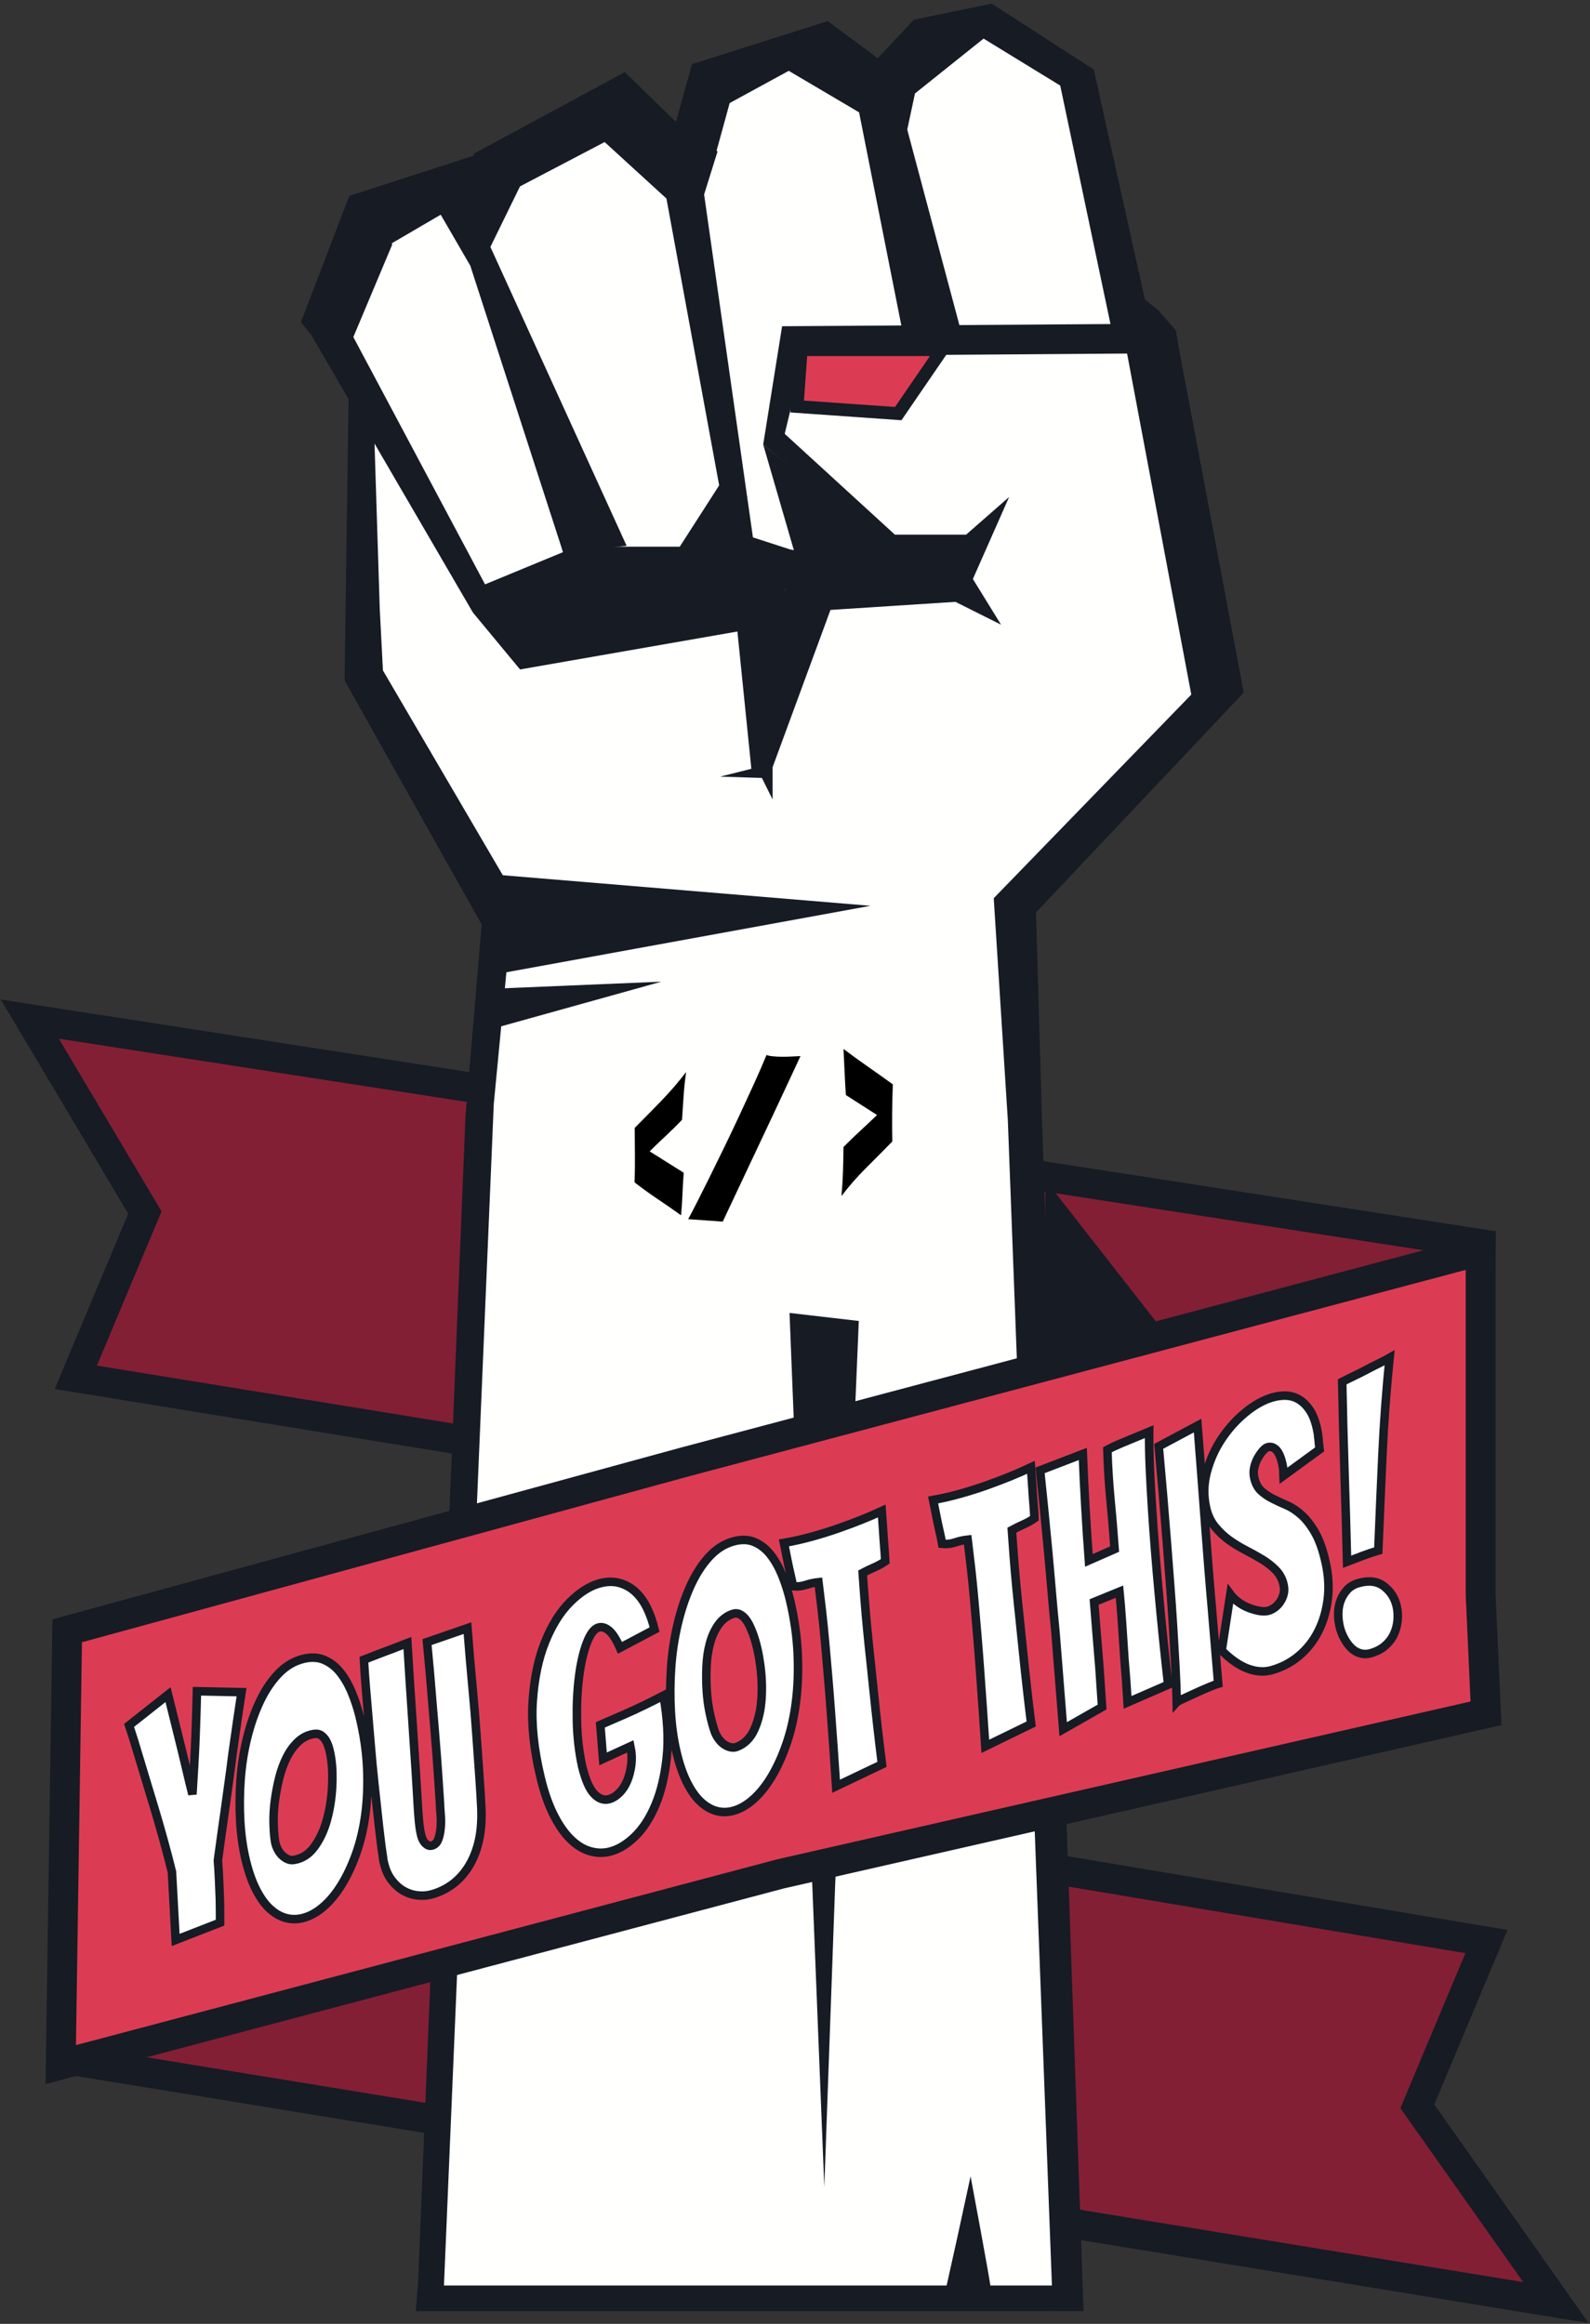 <?xml version="1.0" encoding="UTF-8"?>
<svg width="373px" height="545px" viewBox="0 0 373 545" version="1.1" xmlns="http://www.w3.org/2000/svg" xmlns:xlink="http://www.w3.org/1999/xlink">
    <rect x="0" y="0" width="373" height="545" fill="#333333" stroke="none"/>
    <!-- Generator: Sketch 53.1 (72631) - https://sketchapp.com -->
    <title>Group 2</title>
    <desc>Created with Sketch.</desc>
    <g id="Page-1" stroke="none" stroke-width="1" fill="none" fill-rule="evenodd">
        <g id="stock" transform="translate(-120, -20)">
            <g id="Group-2" transform="translate(127, 20)">
                <g id="Group">
                    <polygon id="Fill-4" stroke="#161B24" stroke-width="7" fill="#831F35" points="9.167 399.611 341.707 455.334 325.496 493.976 358 540 8.519 482.948"></polygon>
                    <polygon id="Fill-5" stroke="#161B24" stroke-width="7" fill="#831F35" points="339.532 376.393 10.779 323.009 26.99 284.37 2.84217094e-14 239 340.343 291.749"></polygon>
                    <path d="M272.531,112.38 C270.979,106.383 269.321,100.416 267.704,94.467 C263.577,79.279 259.096,64.135 255.32,48.858 C253.235,40.423 251.211,31.943 250.772,23.426 C243.969,19.089 237.657,13.879 231.312,8.977 C230.379,8.256 229.755,7.409 229.388,6.521 C225.801,6.36 222.041,6.833 218.15,7.849 C216.212,8.492 214.266,9.136 212.34,9.828 C211.979,11.46 210.897,12.95 208.932,13.67 C208.486,13.828 208.018,13.983 207.538,14.134 C207.128,14.264 206.72,14.383 206.311,14.496 C206.257,14.511 206.203,14.525 206.149,14.54 C197.02,17.014 188.187,15.328 178.808,13.928 C177.646,13.754 176.534,13.648 175.452,13.587 C171.932,14.847 168.409,16.227 164.882,17.683 C161.72,19.522 158.65,21.51 155.681,23.633 C155.675,23.667 155.668,23.7 155.662,23.733 C155.935,24.595 155.958,25.592 155.614,26.701 C154.997,28.699 154.388,30.584 152.488,31.744 C149.639,33.483 145.672,31.843 144.835,28.631 C144.681,28.037 144.605,27.367 144.582,26.655 C125.851,35.222 106.857,43.937 87.241,47.007 C83.061,50.645 78.847,54.242 74.512,57.665 C74.218,58.342 73.948,59.022 73.729,59.709 C71.279,67.411 74.18,76.606 75.733,84.221 C79.806,104.184 76.792,127.187 76.8,147.634 C76.802,150.946 76.81,154.31 77.728,157.492 C79.875,164.94 86.448,169.76 89.024,176.939 C92.313,186.106 96.562,194.691 100.933,203.493 C101.829,205.296 102.725,207.118 103.496,208.981 C104.777,208.647 106.142,208.762 107.204,209.571 C112.686,213.741 112.573,220.453 110.119,226.394 C109.329,228.307 107.862,229.806 105.958,230.15 C105.739,236.049 105.246,242.009 105.278,247.574 C105.354,260.432 105.393,273.29 105.248,286.147 C104.958,311.853 103.95,337.577 101.121,363.141 C100.726,366.718 99.17,369.511 97.008,371.52 C96.668,426.558 96.376,481.596 95.104,536.61 L241.581,536.61 C240.887,520.492 238.868,504.082 238.907,489.14 C238.925,482.355 236.482,477.188 241.581,475.982 C232.907,391.57 233.089,308.131 229.063,223.36 C228.879,219.466 230.171,216.508 232.252,214.461 C232.396,214.223 232.536,213.98 232.686,213.745 C232.24,212.175 232.45,210.393 233.73,208.823 C235.171,207.056 236.66,205.332 238.159,203.616 C238.502,203.219 238.85,202.826 239.194,202.43 C241.57,199.724 243.956,197.028 246.232,194.236 C246.683,193.684 247.195,193.292 247.74,193.031 C256.032,184.325 270.747,175.632 273.83,163.332 C275.82,155.391 271.221,148.203 271.94,140.459 C272.746,131.804 274.755,120.972 272.531,112.38 Z" id="Fill-6" fill="#FFFFFE"></path>
                    <path d="M84.857,57.089 L96.386,50.351 L103.329,62.315 L125.079,129.489 L106.787,137.046 L75.89,79.045 L85.037,57.294 L84.857,57.089 Z M114.985,43.716 L134.84,33.314 L149.34,46.56 L164.302,127.926 L163.534,128.208 L130.459,128.208 L108.042,57.909 L114.985,43.716 Z M161.1,35.364 L164.174,24.168 L178.034,16.611 L194.533,26.346 L204.447,76.329 L176.472,76.508 L172.039,104.254 L194.123,122.854 L200.425,133.255 L178.342,128.849 L169.631,126.03 L158.179,45.612 L161.33,35.518 L161.1,35.364 Z M207.649,21.914 L223.738,9.053 L241.724,20.069 L253.508,75.996 L208.367,76.303 L205.831,30.394 L207.649,21.914 Z M74.02,145.885 L73.841,159.591 L105.993,216.799 L102.201,261.735 L91.022,536.61 L97.124,536.61 L108.836,258.891 L112.782,217.747 L159.64,215.954 L113.884,208.703 L113.551,209.703 L82.833,157.234 L82.09,142.862 L80.86,104.023 L86.778,114.194 L89.648,119.113 L97.18,132.051 L103.943,143.656 L130.434,132.64 L177.266,137.662 L172.039,179.6 L161.945,182.136 L171.731,182.444 L174.243,187.491 L174.243,179.933 L187.82,143.042 L217.129,141.146 L227.838,146.5 L221.228,135.791 L229.733,116.551 L219.64,125.39 L202.936,125.39 L177.086,101.743 L181.492,83.451 L257.402,82.913 L272.466,162.896 L226.121,210.65 L229.426,262.683 L240,542 L247.19,542 L237.471,263.631 L236.036,213.981 L284.764,162.435 L269.776,82.811 L268.803,77.405 L264.755,72.794 L261.578,70.206 L249.589,16.303 L225.635,0.855 L207.368,4.621 L198.914,13.665 L187.18,4.954 L155.335,15.048 L151.595,28.523 L151.236,28.268 L139.58,16.918 L103.943,36.158 L104.353,36.44 L74.942,45.945 L63.593,75.56 L66.129,78.711 L74.763,93.571 L74.02,145.885 Z" id="Fill-7" fill="#161B24"></path>
                    <polyline id="Fill-9" fill="#161B24" points="188.895 442.687 186.374 512.913 178.217 307.913 194.465 309.794 188.895 442.687"></polyline>
                    <path d="M238.219,276.717 L301.844,358.121 C301.844,358.121 236.347,365.606 237.282,362.8 C238.219,359.992 238.219,276.717 238.219,276.717" id="Fill-10" fill="#161B24"></path>
                    <polyline id="Fill-12" fill="#DC3C53" points="339.732 374.268 8.282 484.285 9.226 399.614 340.646 289.638 339.732 374.268"></polyline>
                    <polyline id="Fill-15" fill="#161B24" points="109.899 228.364 197.219 212.43 110.303 205.209 109.899 228.364"></polyline>
                    <path d="M21.556,378.268 C21.477,379.652 20.707,380.96 18.966,381.738 C12.203,384.764 15.063,381.438 7.5,382.5 L7.25,432.75 L173.859,378.164 L285.34,321.902 L335.35,321.902 L341.601,291.973 L151.781,343.987 L21.556,378.268 Z" id="Fill-17" fill="#DC3C53"></path>
                    <polygon id="Fill-19" fill="#DC3C53" points="174.709 439.999 341.601 401.803 340.343 372.167 56.214 457.813 8.764 484.189"></polygon>
                    <path d="M225.374,536.387 C225.374,535.387 220.691,510.387 220.691,510.387 C220.691,510.387 214.669,538.387 214,540.387 L225.374,536.387" id="Fill-21" fill="#161B24"></path>
                    <polyline id="Fill-40" fill="#161B24" points="108.096 241.383 148.157 230.224 108.096 231.901 108.096 241.383"></polyline>
                    <polyline id="Fill-42" fill="#161B24" points="172.039 104.254 183 142 207 133 172.039 104.254"></polyline>
                    <polyline id="Fill-43" fill="#161B24" points="108.042 57.909 140 128 125.079 129.489 108.042 57.909"></polyline>
                    <polyline id="Fill-44" fill="#161B24" points="205.831 30.394 219.333 81 206 80.333 200.667 35.667 205.831 30.394"></polyline>
                    <polyline id="Fill-45" fill="#161B24" points="103.943 143.656 115 157 176.591 146.253 177.615 133.447 130.459 128.208 103.943 143.656"></polyline>
                    <polyline id="Fill-46" fill="#161B24" points="151.092 130.348 164.591 109.349 168.341 139.347 151.092 130.348"></polyline>
                    <polyline id="Fill-47" fill="#161B24" points="165.333 141.667 169.333 181 173.005 181.463 183 142 165.333 141.667"></polyline>
                </g>
                <path d="M152.25,271.982 C151.863,273.6 151.509,275.218 151.186,276.836 C150.864,278.454 150.493,280.088 150.075,281.737 C148.463,280.15 146.852,278.61 145.241,277.116 C143.629,275.623 142.05,274.051 140.504,272.402 C140.922,270.286 141.285,268.186 141.591,266.101 C141.897,264.016 142.211,261.916 142.534,259.8 C144.918,258.057 147.295,256.299 149.664,254.525 C152.032,252.751 154.312,250.822 156.504,248.737 C155.956,250.511 155.472,252.308 155.053,254.128 C154.634,255.949 154.216,257.792 153.797,259.66 C152.379,260.749 150.937,261.783 149.47,262.763 C148.004,263.744 146.562,264.747 145.144,265.774 C146.336,266.801 147.521,267.836 148.697,268.878 C149.873,269.92 151.057,270.955 152.25,271.982 Z M168.703,271.207 C165.715,275.606 162.647,280.115 159.499,284.734 L151.582,282.896 C152.282,281.985 153.196,280.751 154.325,279.196 C155.453,277.641 156.709,275.889 158.092,273.941 C159.475,271.992 160.946,269.903 162.503,267.672 C164.061,265.441 165.619,263.171 167.177,260.861 C168.735,258.551 170.253,256.281 171.732,254.05 C173.21,251.819 174.553,249.714 175.761,247.734 C176.047,247.923 176.516,248.103 177.168,248.276 C177.82,248.449 178.535,248.598 179.314,248.724 C180.093,248.85 180.872,248.952 181.651,249.03 C182.43,249.109 183.074,249.18 183.582,249.242 C182.629,250.656 181.556,252.251 180.363,254.027 C179.171,255.802 177.923,257.648 176.62,259.565 C175.316,261.482 173.989,263.438 172.638,265.433 C171.286,267.428 169.975,269.353 168.703,271.207 Z M201.717,272.403 C199.382,274.135 197.038,275.85 194.687,277.55 C192.336,279.25 190.088,281.123 187.942,283.17 C188.415,281.312 188.833,279.439 189.196,277.55 C189.559,275.661 189.898,273.773 190.214,271.884 C191.666,270.813 193.149,269.774 194.664,268.767 C196.178,267.76 197.677,266.736 199.161,265.698 C198.088,264.753 197.007,263.793 195.918,262.817 C194.829,261.841 193.748,260.881 192.675,259.936 C192.833,258.11 193.015,256.316 193.22,254.553 C193.425,252.79 193.622,250.996 193.812,249.17 C195.453,250.87 197.125,252.538 198.829,254.175 C200.533,255.812 202.238,257.481 203.942,259.181 C203.5,261.416 203.098,263.62 202.735,265.792 C202.372,267.964 202.032,270.168 201.717,272.403 Z" id="&lt;/&gt;" fill="#000000" fill-rule="nonzero" transform="translate(172.223, 266.234) rotate(-9) translate(-172.223, -266.234) "></path>
                <polygon id="Path-2" stroke="#161B24" stroke-width="3" fill="#DC3C53" points="180.958 82 180 95.336 203.722 97 214 82"></polygon>
                <polygon id="Rectangle" fill="#161B24" points="91 536 240 536 240 542 90.549 542"></polygon>
                <polygon id="Path-3" stroke="#161B24" stroke-width="7" points="8.764 382.456 7.25 484.189 176.145 439.455 341.601 401.803 340.343 373.931 340.343 314.349 340.343 293.268 153.915 342.792"></polygon>
            </g>
            <path d="M161.205,474.958 L160.336,458.998 C159.798,456.819 159.181,454.458 158.485,451.916 C157.789,449.376 157.058,446.831 156.293,444.283 C155.528,441.737 154.784,439.28 154.063,436.914 C153.341,434.548 152.71,432.456 152.168,430.638 C151.627,428.819 151.176,427.367 150.816,426.28 L150.276,424.65 L159.418,417.43 L162.669,430.541 C162.995,431.857 163.303,433.15 163.596,434.421 C163.888,435.691 164.171,436.884 164.447,437.999 L165.142,440.811 C165.264,438.957 165.402,436.669 165.556,433.947 C165.709,431.225 165.829,428.591 165.915,426.046 C166.027,423.065 166.122,419.926 166.201,416.631 L176.66,416.849 C175.924,421.669 175.225,426.451 174.561,431.195 C174.308,433.25 174.029,435.379 173.722,437.581 L172.804,444.184 C172.498,446.383 172.197,448.514 171.902,450.576 C171.607,452.637 171.343,454.556 171.112,456.332 C171.227,457.704 171.32,459.216 171.392,460.868 C171.464,462.52 171.528,464.093 171.584,465.587 C171.618,467.355 171.631,469.129 171.623,470.907 L161.205,474.958 Z M204.342,422.478 C205.362,426.664 205.959,430.7 206.133,434.585 C206.307,438.471 206.168,442.108 205.715,445.495 C205.262,448.882 204.53,451.981 203.521,454.793 C202.511,457.603 201.341,460.07 200.012,462.193 C198.682,464.314 197.232,466.029 195.662,467.338 C194.092,468.646 192.497,469.486 190.875,469.86 C189.503,470.175 188.178,470.144 186.9,469.765 C185.622,469.387 184.415,468.671 183.279,467.617 C182.142,466.563 181.096,465.115 180.139,463.271 C179.182,461.429 178.367,459.139 177.696,456.403 C176.999,453.566 176.556,450.511 176.367,447.235 C176.178,443.96 176.203,440.661 176.442,437.337 C176.681,434.013 177.186,430.783 177.957,427.647 C178.728,424.51 179.722,421.65 180.939,419.068 C182.157,416.483 183.608,414.307 185.293,412.54 C186.977,410.77 188.901,409.61 191.062,409.06 C192.933,408.584 194.597,408.659 196.054,409.286 C197.51,409.914 198.765,410.891 199.818,412.218 C200.871,413.545 201.773,415.115 202.524,416.927 C203.276,418.739 203.881,420.59 204.342,422.478 Z M184.508,451.798 C184.592,452.346 184.768,452.905 185.034,453.477 C185.301,454.05 185.622,454.538 185.996,454.942 C186.371,455.346 186.812,455.677 187.321,455.934 C187.829,456.192 188.345,456.283 188.869,456.207 C190.834,455.921 192.462,454.893 193.753,453.12 C195.044,451.346 196.02,449.26 196.68,446.861 C197.341,444.462 197.749,441.947 197.905,439.316 C198.06,436.685 197.977,434.322 197.656,432.226 C197.564,431.627 197.431,430.984 197.259,430.296 C197.086,429.608 196.855,428.98 196.567,428.412 C196.278,427.845 195.893,427.382 195.413,427.024 C194.933,426.665 194.343,426.541 193.643,426.651 C192.245,426.87 191.017,427.469 189.959,428.449 C188.902,429.428 188.006,430.648 187.27,432.11 C186.533,433.571 185.945,435.187 185.503,436.958 C185.061,438.729 184.721,440.51 184.483,442.3 C184.246,444.09 184.145,445.822 184.179,447.496 C184.214,449.169 184.324,450.604 184.508,451.798 Z M232.924,444.159 C233.033,447.228 232.794,449.92 232.206,452.235 C231.618,454.548 230.752,456.547 229.61,458.231 C228.467,459.914 227.143,461.259 225.637,462.267 C224.13,463.273 222.55,463.971 220.896,464.361 C219.92,464.591 218.877,464.634 217.767,464.49 C216.656,464.347 215.605,463.987 214.614,463.411 C213.623,462.836 212.721,462.025 211.907,460.977 C211.093,459.931 210.494,458.619 210.112,457.041 L209.964,456.43 C209.914,456.226 209.886,456.018 209.879,455.804 C209.543,453.677 209.208,451.094 208.874,448.053 C208.54,445.013 208.197,441.842 207.843,438.539 C207.49,435.238 207.176,431.914 206.902,428.568 C206.627,425.222 206.37,422.182 206.132,419.447 C205.893,416.712 205.709,414.435 205.581,412.613 C205.452,410.792 205.38,409.669 205.366,409.242 C206.233,408.913 207.262,408.516 208.455,408.048 C209.648,407.581 210.763,407.16 211.798,406.786 C213.076,406.295 214.333,405.81 215.569,405.329 C215.959,411.757 216.334,417.57 216.695,422.767 C216.832,425 216.979,427.23 217.137,429.458 C217.294,431.686 217.43,433.73 217.544,435.592 C217.658,437.453 217.755,439.063 217.837,440.42 C217.918,441.777 217.983,442.881 218.032,443.733 C218.081,444.585 218.161,445.659 218.273,446.955 C218.384,448.251 218.563,449.41 218.81,450.431 C219.008,451.247 219.341,451.883 219.81,452.338 C220.279,452.792 220.767,452.959 221.277,452.836 C221.998,452.663 222.508,452.175 222.808,451.373 C223.108,450.57 223.3,449.644 223.384,448.596 C223.467,447.548 223.463,446.507 223.371,445.474 C223.279,444.442 223.228,443.629 223.22,443.036 C223.117,441.492 223.005,439.774 222.885,437.883 C222.765,435.992 222.627,434.025 222.47,431.981 C222.313,429.938 222.147,427.856 221.971,425.737 C221.796,423.618 221.622,421.553 221.45,419.542 C221.085,414.876 220.662,410.065 220.181,405.109 L229.667,401.832 L229.83,403.905 C229.939,405.287 230.089,407.12 230.28,409.403 C230.471,411.687 230.705,414.286 230.981,417.2 C231.256,420.115 231.507,423.159 231.732,426.332 C231.957,429.506 232.181,432.626 232.402,435.693 C232.624,438.761 232.798,441.583 232.924,444.159 Z M275.638,417.658 C276.603,423.035 276.861,427.865 276.412,432.145 C275.962,436.424 275.08,440.134 273.764,443.274 C272.449,446.411 270.826,448.905 268.897,450.757 C266.969,452.605 265.001,453.774 262.994,454.264 C261.447,454.642 259.874,454.586 258.276,454.099 C256.678,453.612 255.167,452.653 253.742,451.223 C252.317,449.795 251.01,447.888 249.82,445.504 C248.631,443.122 247.63,440.232 246.816,436.834 C245.226,430.198 244.613,424.221 244.977,418.897 C245.34,413.57 246.309,408.958 247.883,405.056 C249.456,401.15 251.4,398.043 253.715,395.735 C256.03,393.422 258.358,391.952 260.7,391.325 C262.372,390.876 263.911,390.847 265.317,391.238 C266.723,391.63 267.969,392.327 269.053,393.328 C270.137,394.331 271.051,395.6 271.794,397.136 C272.538,398.672 273.125,400.348 273.557,402.162 L265.445,406.449 C264.576,404.48 263.723,403.14 262.886,402.428 C262.049,401.716 261.234,401.465 260.439,401.675 C259.394,401.951 258.463,403.169 257.646,405.328 C256.829,407.486 256.222,410.149 255.826,413.318 C255.429,416.485 255.267,419.892 255.34,423.54 C255.413,427.188 255.809,430.7 256.526,434.077 C257.29,437.28 258.223,439.471 259.323,440.649 C260.423,441.828 261.579,442.267 262.792,441.966 C263.628,441.758 264.434,441.282 265.21,440.54 C265.986,439.796 266.615,438.856 267.098,437.718 C267.58,436.58 267.911,435.314 268.09,433.922 C268.269,432.529 268.201,431.076 267.885,429.561 L261.47,432.504 L260.831,424.521 C262.722,423.709 264.572,422.906 266.379,422.112 C267.907,421.445 269.516,420.701 271.206,419.88 C272.897,419.057 274.374,418.317 275.638,417.658 Z M305.342,395.304 C306.362,399.645 306.959,403.835 307.133,407.871 C307.307,411.909 307.168,415.691 306.715,419.218 C306.262,422.743 305.53,425.973 304.521,428.908 C303.511,431.84 302.341,434.418 301.012,436.64 C299.682,438.86 298.232,440.659 296.662,442.038 C295.092,443.415 293.497,444.307 291.875,444.714 C290.503,445.058 289.178,445.04 287.9,444.661 C286.622,444.282 285.415,443.551 284.279,442.468 C283.142,441.385 282.096,439.89 281.139,437.984 C280.182,436.079 279.367,433.707 278.696,430.868 C277.999,427.926 277.556,424.753 277.367,421.349 C277.178,417.945 277.203,414.513 277.442,411.054 C277.681,407.593 278.186,404.229 278.957,400.96 C279.728,397.689 280.722,394.704 281.939,392.006 C283.157,389.305 284.608,387.027 286.293,385.171 C287.977,383.313 289.901,382.087 292.062,381.493 C293.933,380.979 295.597,381.039 297.054,381.676 C298.51,382.314 299.765,383.317 300.818,384.685 C301.871,386.054 302.773,387.676 303.524,389.552 C304.276,391.429 304.881,393.346 305.342,395.304 Z M287.665,426.091 C287.854,426.633 288.136,427.168 288.508,427.697 C288.881,428.226 289.291,428.658 289.737,428.994 C290.183,429.329 290.68,429.576 291.228,429.735 C291.776,429.893 292.3,429.88 292.799,429.695 C294.669,429 296.064,427.616 296.984,425.543 C297.904,423.468 298.454,421.138 298.633,418.555 C298.813,415.971 298.723,413.321 298.363,410.605 C298.003,407.889 297.461,405.494 296.737,403.421 C296.53,402.829 296.275,402.2 295.972,401.533 C295.668,400.866 295.32,400.273 294.926,399.753 C294.533,399.233 294.066,398.84 293.525,398.572 C292.984,398.305 292.382,398.299 291.718,398.554 C290.39,399.064 289.303,399.927 288.458,401.144 C288.163,401.567 287.893,402.017 287.648,402.493 C287.19,403.382 286.819,404.361 286.535,405.431 C286.098,407.073 285.836,408.843 285.748,410.742 C285.66,412.64 285.674,414.526 285.79,416.402 C285.906,418.278 286.144,420.067 286.505,421.767 C286.865,423.469 287.252,424.91 287.665,426.091 Z M316.145,438.914 C315.745,432.834 315.322,426.846 314.876,420.95 C314.695,418.469 314.49,415.883 314.26,413.191 C314.029,410.5 313.798,407.852 313.566,405.246 C313.333,402.641 313.077,400.127 312.799,397.704 C312.52,395.282 312.256,393.066 312.007,391.057 C311.009,391.161 310.025,391.374 309.055,391.694 C308.085,392.015 307.077,392.121 306.029,392.014 C305.873,391.161 305.665,390.182 305.405,389.077 C305.145,387.972 304.906,386.862 304.688,385.747 C304.446,384.526 304.184,383.227 303.904,381.849 C305.016,381.654 306.121,381.433 307.219,381.186 C308.318,380.938 309.411,380.664 310.497,380.363 C312.628,379.772 314.671,379.135 316.625,378.451 C318.579,377.766 320.38,377.095 322.03,376.437 C323.679,375.779 325.287,375.088 326.855,374.366 L327.168,378.85 C327.243,380.128 327.335,381.428 327.444,382.753 C327.553,384.078 327.629,385.214 327.672,386.162 C326.827,386.734 325.95,387.216 325.041,387.607 C324.132,387.999 323.242,388.427 322.372,388.892 C322.5,390.772 322.654,392.857 322.833,395.147 C323.012,397.437 323.22,399.804 323.458,402.248 C323.695,404.692 323.952,407.174 324.228,409.694 C324.505,412.214 324.757,414.628 324.984,416.936 C325.54,422.374 326.182,427.988 326.908,433.782 L316.145,438.914 Z M351.145,429.552 C350.745,423.394 350.322,417.328 349.876,411.357 C349.695,408.844 349.49,406.224 349.26,403.498 C349.029,400.772 348.798,398.09 348.566,395.451 C348.333,392.813 348.077,390.267 347.799,387.813 C347.52,385.359 347.256,383.116 347.007,381.081 C346.009,381.19 345.025,381.409 344.055,381.737 C343.085,382.065 342.077,382.176 341.029,382.072 C340.873,381.208 340.665,380.216 340.405,379.098 C340.145,377.979 339.906,376.856 339.688,375.726 C339.446,374.49 339.184,373.175 338.904,371.78 C340.016,371.579 341.121,371.351 342.219,371.096 C343.318,370.841 344.411,370.56 345.497,370.251 C347.628,369.645 349.671,368.993 351.625,368.293 C353.579,367.593 355.38,366.906 357.03,366.234 C358.679,365.561 360.287,364.856 361.855,364.12 L362.168,368.661 C362.243,369.955 362.335,371.273 362.444,372.614 C362.553,373.956 362.629,375.106 362.672,376.067 C361.827,376.649 360.95,377.14 360.041,377.541 C359.132,377.94 358.242,378.377 357.372,378.851 C357.5,380.756 357.654,382.868 357.833,385.187 C358.012,387.506 358.22,389.903 358.458,392.378 C358.695,394.854 358.952,397.368 359.228,399.919 C359.505,402.471 359.757,404.916 359.984,407.254 C360.54,412.76 361.182,418.446 361.908,424.313 L351.145,429.552 Z M369.415,425.536 C368.799,417.778 368.193,410.165 367.598,402.695 C367.282,399.569 366.982,396.31 366.695,392.919 C366.408,389.529 366.11,386.186 365.8,382.89 C365.49,379.594 365.18,376.4 364.871,373.306 C364.562,370.213 364.27,367.388 363.995,364.831 L374.016,360.988 C374.168,364.97 374.368,369.111 374.615,373.412 C374.862,377.714 375.137,381.894 375.44,385.951 L381.485,383.297 C381.195,379.285 380.869,375.413 380.508,371.682 C380.147,367.953 379.905,364.06 379.783,360.003 C380.701,359.505 381.734,359.016 382.882,358.537 C384.029,358.058 385.095,357.617 386.08,357.213 C387.065,356.809 387.896,356.464 388.572,356.179 L389.585,355.752 C389.554,358.364 389.606,361.197 389.743,364.252 C389.88,367.307 390.052,370.468 390.26,373.735 C390.467,377.003 390.705,380.306 390.973,383.644 C391.241,386.983 391.514,390.147 391.792,393.137 C392.439,400.309 393.187,407.631 394.036,415.103 L384.523,419.243 C384.327,415.832 384.086,412.521 383.8,409.308 C383.626,406.585 383.438,403.752 383.236,400.806 C383.034,397.862 382.829,395.351 382.623,393.273 L376.668,395.709 C376.844,397.848 377.042,400.327 377.262,403.145 C377.481,405.964 377.702,408.64 377.923,411.171 L378.541,420.335 L369.415,425.536 Z M405.779,414.858 C405.41,414.959 404.709,415.224 403.675,415.653 C402.641,416.082 401.572,416.548 400.468,417.054 C399.365,417.559 398.371,418.019 397.487,418.434 C396.602,418.849 396.125,419.095 396.056,419.172 C396.011,416.674 395.907,413.915 395.744,410.895 C395.581,407.876 395.396,404.716 395.191,401.417 C394.986,398.119 394.751,394.785 394.486,391.417 C394.221,388.049 393.971,384.795 393.735,381.654 C393.163,374.352 392.526,366.868 391.825,359.202 L400.944,354.333 C401.55,361.993 402.126,369.518 402.67,376.91 C402.905,380.061 403.155,383.325 403.42,386.704 C403.685,390.082 403.964,393.429 404.258,396.742 C404.551,400.056 404.823,403.275 405.072,406.398 C405.322,409.521 405.557,412.341 405.779,414.858 Z M430.965,386.345 C431.656,389.422 431.826,392.342 431.475,395.103 C431.123,397.863 430.377,400.369 429.235,402.618 C428.093,404.866 426.583,406.776 424.705,408.349 C422.826,409.92 420.677,411.04 418.258,411.708 C416.561,412.176 414.73,412.055 412.768,411.346 C410.805,410.639 408.748,409.218 406.598,407.087 L408.625,393.91 C409.083,394.535 409.692,395.133 410.453,395.703 C411.213,396.273 412.027,396.726 412.893,397.064 C413.759,397.402 414.603,397.645 415.426,397.791 C416.249,397.938 416.957,397.929 417.552,397.762 C418.061,397.619 418.567,397.36 419.069,396.986 C419.571,396.612 420.007,396.14 420.375,395.57 C420.743,395 421,394.388 421.146,393.735 C421.293,393.082 421.279,392.372 421.107,391.605 C420.811,390.291 420.207,389.166 419.296,388.231 C418.386,387.297 417.328,386.463 416.124,385.73 C414.919,384.998 413.627,384.277 412.247,383.567 C410.867,382.858 409.569,382.068 408.355,381.197 C407.141,380.327 406.035,379.282 405.035,378.062 C404.035,376.843 403.338,375.364 402.943,373.625 C402.301,370.801 402.361,367.977 403.121,365.151 C403.881,362.324 405.048,359.738 406.62,357.392 C408.192,355.044 410.028,353.007 412.128,351.28 C414.228,349.551 416.317,348.376 418.397,347.754 C419.543,347.411 420.665,347.265 421.764,347.314 C422.862,347.364 423.873,347.674 424.794,348.243 C425.716,348.814 426.535,349.634 427.252,350.704 C427.969,351.775 428.531,353.213 428.938,355.02 C429.111,355.787 429.231,356.57 429.298,357.368 C429.364,358.166 429.454,359.016 429.566,359.918 L421.113,366.082 C421.099,365.62 421.075,365.161 421.04,364.705 C421.005,364.249 420.938,363.803 420.839,363.366 C420.469,361.727 419.978,360.604 419.366,359.998 C418.754,359.393 418.087,359.197 417.365,359.409 C417.026,359.509 416.649,359.795 416.235,360.266 C415.821,360.737 415.429,361.303 415.058,361.964 C414.687,362.625 414.412,363.36 414.233,364.168 C414.054,364.976 414.057,365.789 414.242,366.606 C414.538,367.915 415.071,368.922 415.842,369.629 C416.612,370.335 417.508,370.948 418.529,371.466 C419.551,371.984 420.65,372.495 421.826,372.998 C423.002,373.502 424.157,374.261 425.289,375.274 C426.422,376.289 427.487,377.659 428.486,379.386 C429.484,381.114 430.311,383.433 430.965,386.345 Z M443.334,383.641 C442.096,383.998 440.87,384.409 439.656,384.875 L436.015,386.268 C435.839,379.2 435.637,372.17 435.41,365.177 C435.182,358.185 435.002,351.152 434.869,344.076 C435.643,343.668 436.535,343.225 437.545,342.746 C438.554,342.266 439.568,341.756 440.587,341.215 C441.606,340.674 442.599,340.169 443.565,339.701 C444.532,339.233 445.339,338.813 445.985,338.442 C445.216,345.993 444.658,353.52 444.312,361.025 C443.966,368.527 443.64,376.066 443.334,383.641 Z M447.67,396.769 C447.908,397.837 447.968,398.956 447.85,400.125 C447.732,401.294 447.428,402.38 446.939,403.385 C446.45,404.389 445.755,405.271 444.856,406.031 C443.956,406.791 442.856,407.353 441.557,407.716 C440.676,407.962 439.829,407.961 439.016,407.711 C438.203,407.462 437.492,407.02 436.883,406.387 C436.273,405.754 435.736,404.997 435.272,404.116 C434.807,403.234 434.468,402.318 434.255,401.367 C434.017,400.304 433.914,399.248 433.946,398.198 C433.978,397.148 434.172,396.172 434.527,395.268 C434.881,394.364 435.39,393.551 436.053,392.827 C436.716,392.102 437.592,391.585 438.682,391.274 C441.114,390.579 443.11,390.829 444.671,392.024 C446.231,393.221 447.231,394.802 447.67,396.769 Z" id="YOUGOTTHIS!" stroke="#161B24" stroke-width="2" fill="#FFFFFF" fill-rule="nonzero"></path>
        </g>
    </g>
</svg>